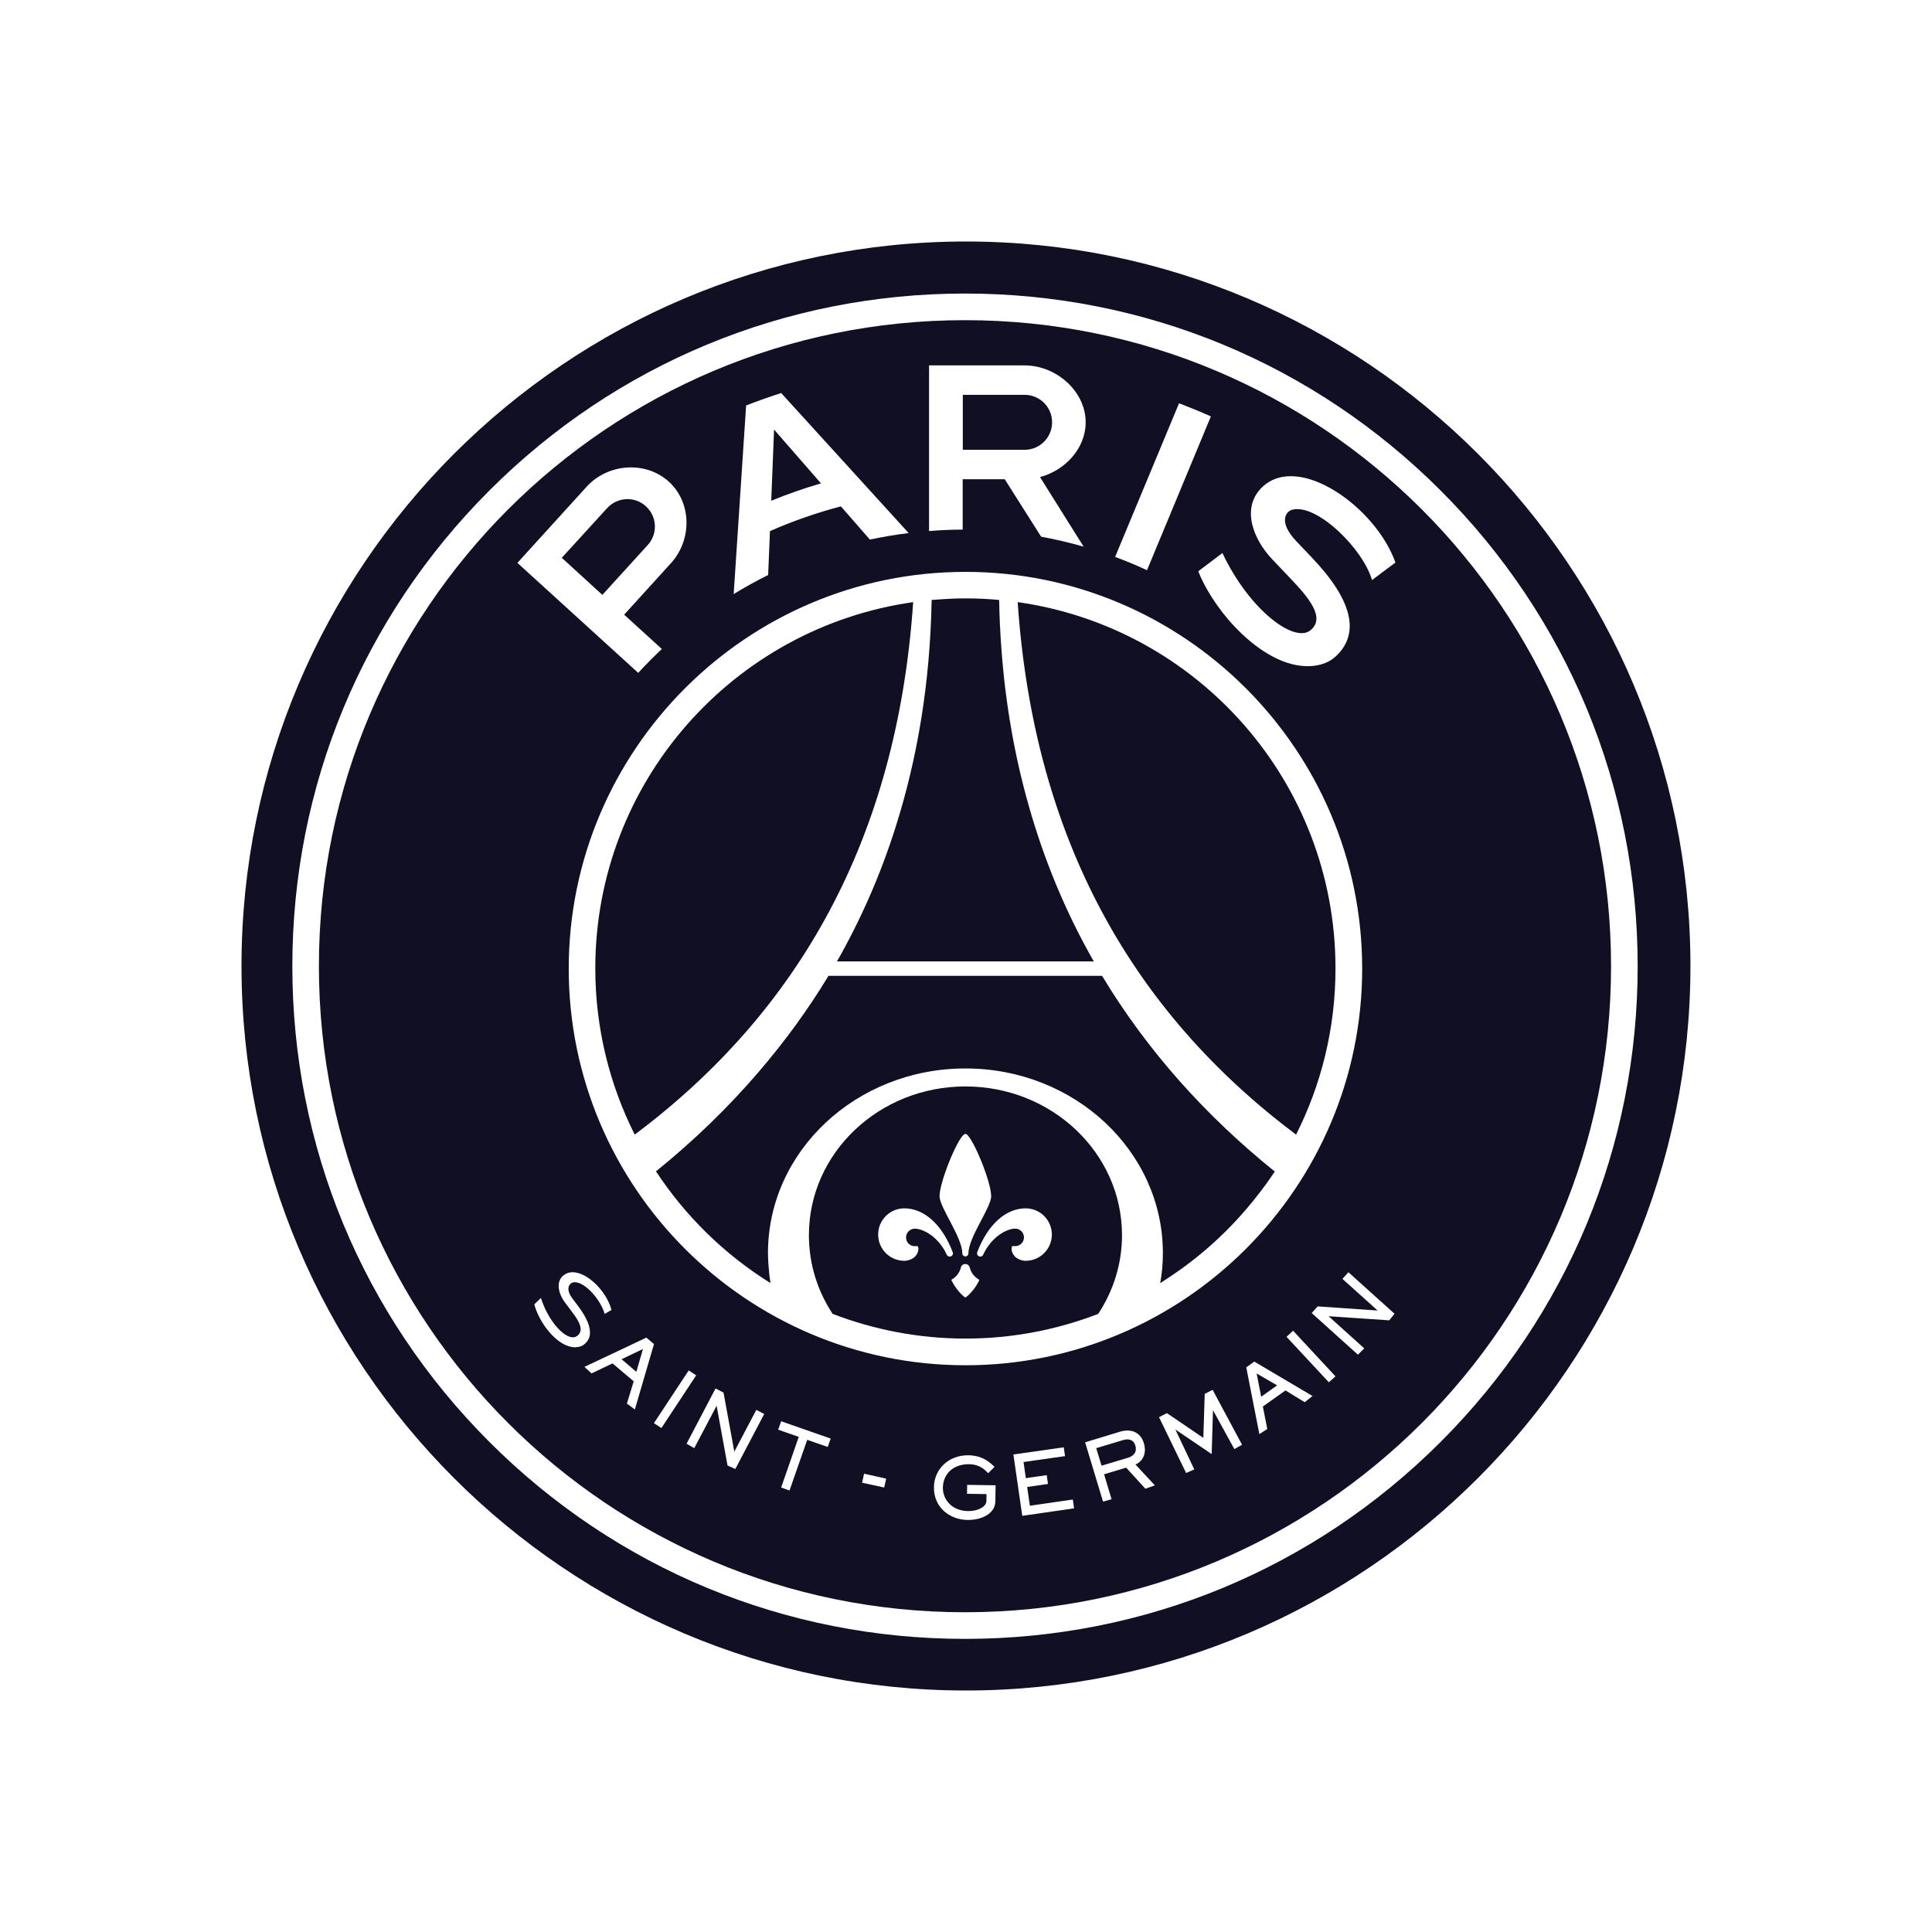 <svg width="32" height="32" viewBox="0 0 32 32" fill="none" xmlns="http://www.w3.org/2000/svg">
<g clip-path="url(#clip0_4_1236)">
<path d="M18.115 15.924C17.661 15.127 17.296 14.26 17.031 13.323C17.296 14.26 17.661 15.127 18.114 15.924H18.115Z" fill="#110F23"/>
<path d="M12.821 7.116L12.774 8.294C13.042 8.184 13.316 8.088 13.598 8.006L12.822 7.116H12.821Z" fill="#110F23"/>
<path d="M10.699 8.386C10.514 8.216 10.226 8.23 10.056 8.416L9.305 9.239L9.977 9.853L10.728 9.028C10.898 8.842 10.884 8.554 10.698 8.386H10.699Z" fill="#110F23"/>
<path d="M18.804 23.943C18.771 23.831 18.677 23.829 18.596 23.854L18.157 23.986L18.245 24.276L18.683 24.145C18.79 24.113 18.834 24.039 18.805 23.944L18.804 23.943Z" fill="#110F23"/>
<path d="M15.991 17.995C14.559 17.995 13.398 19.097 13.398 20.458C13.398 20.937 13.541 21.384 13.791 21.762C14.474 22.024 15.215 22.171 15.991 22.171C16.766 22.171 17.507 22.025 18.19 21.762C18.439 21.383 18.584 20.937 18.584 20.458C18.584 19.098 17.422 17.995 15.991 17.995ZM15.966 18.792C15.975 18.785 15.983 18.781 15.991 18.781C16.09 18.781 16.417 19.562 16.417 19.813C16.417 20 16.042 20.491 16.04 20.759C16.04 20.759 16.04 20.759 16.04 20.76C16.04 20.788 16.017 20.81 15.989 20.81C15.962 20.81 15.939 20.788 15.939 20.76C15.939 20.492 15.562 20 15.562 19.813C15.562 19.581 15.844 18.889 15.964 18.792H15.966ZM15.681 20.784C15.681 20.784 15.681 20.783 15.681 20.782C15.681 20.782 15.681 20.782 15.681 20.781C15.547 20.488 15.294 20.351 15.152 20.351C15.072 20.351 15.007 20.416 15.007 20.496C15.007 20.576 15.072 20.641 15.152 20.641C15.159 20.641 15.171 20.641 15.177 20.639C15.184 20.639 15.199 20.635 15.206 20.652C15.213 20.666 15.224 20.735 15.162 20.807C15.126 20.848 15.05 20.883 14.979 20.883C14.739 20.883 14.545 20.688 14.545 20.448C14.545 20.208 14.739 20.014 14.979 20.014C15.296 20.014 15.601 20.27 15.778 20.736C15.781 20.744 15.784 20.751 15.784 20.759C15.784 20.789 15.76 20.813 15.73 20.813C15.71 20.813 15.691 20.801 15.682 20.784H15.681ZM16.217 21.212C16.173 21.299 16.1 21.405 16.01 21.478C15.997 21.488 15.993 21.489 15.989 21.489C15.987 21.489 15.982 21.489 15.969 21.478C15.88 21.405 15.806 21.299 15.762 21.212C15.757 21.203 15.758 21.196 15.771 21.189C15.842 21.145 15.897 21.075 15.916 20.991C15.924 20.959 15.954 20.936 15.988 20.936C16.023 20.936 16.052 20.959 16.061 20.991C16.08 21.075 16.135 21.145 16.206 21.189C16.219 21.196 16.22 21.203 16.215 21.212H16.217ZM16.988 20.883C16.917 20.883 16.842 20.848 16.805 20.807C16.742 20.735 16.755 20.666 16.76 20.651C16.767 20.634 16.783 20.637 16.79 20.638C16.796 20.639 16.808 20.64 16.815 20.64C16.895 20.64 16.96 20.575 16.96 20.495C16.96 20.415 16.895 20.35 16.815 20.35C16.672 20.35 16.421 20.488 16.285 20.78V20.781C16.285 20.782 16.285 20.782 16.285 20.784C16.275 20.801 16.257 20.813 16.236 20.813C16.206 20.813 16.183 20.789 16.183 20.759C16.183 20.751 16.185 20.743 16.188 20.736C16.365 20.27 16.67 20.014 16.987 20.014C17.227 20.014 17.422 20.208 17.422 20.448C17.422 20.688 17.227 20.883 16.987 20.883H16.988Z" fill="#110F23"/>
<path d="M12.764 21.252C12.746 21.147 12.735 21.039 12.727 20.932C12.734 21.039 12.745 21.146 12.763 21.251L12.764 21.252Z" fill="#110F23"/>
<path d="M10.54 22.722L10.649 22.344L10.295 22.513L10.54 22.722Z" fill="#110F23"/>
<path d="M16.856 9.973C17.125 13.911 18.767 16.767 21.467 18.793C21.885 17.965 22.12 17.03 22.12 16.04C22.12 12.949 19.831 10.393 16.856 9.973Z" fill="#110F23"/>
<path d="M15.983 5.303C10.073 5.303 5.282 10.093 5.282 16.004C5.282 21.914 10.073 26.704 15.983 26.704C21.893 26.704 26.684 21.913 26.684 16.004C26.684 10.094 21.893 5.303 15.983 5.303ZM19.528 6.679C19.706 6.747 19.882 6.819 20.056 6.897L18.998 9.444C18.825 9.364 18.65 9.291 18.47 9.224L19.529 6.679H19.528ZM15.389 6.052H16.97C17.49 6.052 17.982 6.476 17.982 6.995C17.982 7.428 17.64 7.792 17.226 7.902L17.948 9.054C17.718 8.988 17.483 8.933 17.244 8.889L16.642 7.938H15.945V8.772C15.757 8.772 15.571 8.781 15.388 8.796V6.053L15.389 6.052ZM12.359 6.716C12.55 6.641 12.743 6.573 12.939 6.51L15.05 8.829C14.834 8.855 14.619 8.893 14.408 8.937L13.928 8.387C13.522 8.494 13.13 8.631 12.753 8.797L12.723 9.524C12.528 9.621 12.337 9.726 12.152 9.84L12.358 6.716H12.359ZM9.718 8.06C10.068 7.676 10.694 7.628 11.078 7.978C11.462 8.328 11.462 8.946 11.112 9.329L10.338 10.181L10.962 10.749C10.828 10.877 10.696 11.008 10.571 11.145L8.57 9.323L9.719 8.059L9.718 8.06ZM9.529 22.316C9.492 22.316 9.454 22.309 9.414 22.296C9.291 22.257 9.161 22.151 9.047 21.999C8.938 21.854 8.874 21.7 8.85 21.605V21.603L8.852 21.601L8.959 21.499L8.962 21.506C9.085 21.886 9.337 22.15 9.486 22.15C9.51 22.15 9.532 22.145 9.552 22.132C9.587 22.11 9.608 22.079 9.615 22.041C9.632 21.947 9.551 21.829 9.465 21.716L9.355 21.57C9.28 21.468 9.242 21.353 9.256 21.26C9.265 21.201 9.293 21.154 9.341 21.118C9.383 21.087 9.43 21.072 9.484 21.072C9.725 21.072 10.043 21.38 10.127 21.694V21.697L10.125 21.699C10.098 21.714 10.056 21.738 10.019 21.76L10.014 21.763V21.758C9.948 21.53 9.697 21.238 9.521 21.238C9.515 21.238 9.509 21.238 9.504 21.238C9.468 21.242 9.439 21.266 9.424 21.299C9.408 21.337 9.404 21.404 9.481 21.507L9.578 21.636C9.723 21.829 9.787 21.99 9.769 22.111C9.76 22.176 9.725 22.231 9.665 22.275C9.629 22.301 9.582 22.314 9.528 22.314L9.529 22.316ZM10.384 23.246L10.496 22.879L10.146 22.582L9.798 22.748L9.68 22.64L10.706 22.155L10.832 22.262L10.515 23.346L10.384 23.247V23.246ZM10.831 23.572L11.407 22.699L11.531 22.78L10.955 23.653L10.831 23.572ZM12.179 24.331L12.05 24.273L11.87 23.286H11.868L11.499 23.986L11.372 23.912L11.852 22.997L11.984 23.066L12.162 24.041H12.164L12.527 23.352L12.658 23.42L12.18 24.33L12.179 24.331ZM13.71 23.966L13.37 23.848L13.077 24.687L12.938 24.638L13.23 23.799L12.889 23.68L12.939 23.541L13.759 23.827L13.71 23.966ZM14.645 24.638L14.279 24.558L14.312 24.409L14.678 24.491L14.645 24.638ZM16.485 24.875C16.481 25.059 16.276 25.18 16.019 25.175C15.746 25.171 15.462 24.979 15.469 24.629C15.473 24.336 15.711 24.099 16.041 24.104C16.286 24.107 16.413 24.238 16.472 24.297L16.367 24.401C16.317 24.351 16.239 24.256 16.053 24.252C15.78 24.248 15.62 24.423 15.617 24.639C15.614 24.84 15.77 25.024 16.03 25.028C16.208 25.031 16.337 24.95 16.338 24.863L16.34 24.747L16.017 24.742L16.019 24.594L16.49 24.601L16.486 24.875H16.485ZM16.932 25.109L16.785 24.091L17.619 23.972L17.64 24.118L16.953 24.216L16.991 24.483L17.337 24.433L17.358 24.579L17.013 24.629L17.058 24.94L17.769 24.837L17.79 24.983L16.932 25.107V25.109ZM18.972 24.659L18.653 24.309L18.287 24.419L18.411 24.832L18.27 24.872L17.973 23.889L18.553 23.713C18.709 23.666 18.884 23.701 18.945 23.901C19.009 24.115 18.887 24.225 18.807 24.257L19.128 24.602L18.972 24.658V24.659ZM20.444 24L20.093 23.361H20.091L20.069 24.084L19.471 23.679H19.469L19.781 24.338L19.646 24.398L19.197 23.473L19.328 23.406L19.931 23.816L19.954 23.087L20.085 23.02L20.572 23.929L20.444 24.002V24ZM15.991 22.613C12.368 22.613 9.42 19.666 9.42 16.043C9.42 12.42 12.368 9.472 15.991 9.472C19.613 9.472 22.562 12.42 22.562 16.043C22.562 19.666 19.613 22.613 15.991 22.613ZM21.61 23.225L21.292 23.03L20.917 23.296L20.99 23.669L20.859 23.753L20.642 22.648L20.775 22.552L21.739 23.122L21.61 23.225ZM22.009 22.894L21.309 22.142L21.418 22.041L22.12 22.797L22.009 22.895V22.894ZM23.01 21.869L22.01 21.801L22.008 21.803L22.596 22.333L22.492 22.438L21.726 21.748L21.825 21.638L22.815 21.706V21.704L22.235 21.182L22.334 21.072L23.098 21.76L23.01 21.869ZM22.725 9.608C22.58 9.098 21.822 8.344 21.409 8.441C21.293 8.469 21.171 8.648 21.47 8.963L21.739 9.246C22.388 9.93 22.538 10.488 22.125 10.871C21.96 11.025 21.708 11.063 21.456 11.013C21.135 10.95 20.777 10.725 20.449 10.378C20.159 10.073 19.943 9.712 19.847 9.462L20.247 9.16C20.695 10.107 21.439 10.659 21.706 10.439C21.956 10.233 21.684 9.907 21.373 9.58L21.068 9.259C20.754 8.928 20.55 8.405 20.91 8.065C21.516 7.493 22.792 8.406 23.113 9.318C23.113 9.318 22.846 9.515 22.725 9.608Z" fill="#110F23"/>
<path d="M16.549 9.937C16.554 10.214 16.567 10.486 16.586 10.753C16.567 10.486 16.553 10.214 16.549 9.937Z" fill="#110F23"/>
<path d="M15.999 4C9.382 4 4 9.383 4 15.999C4 22.615 9.382 28 15.999 28C22.616 28 27.999 22.616 27.999 15.999C27.999 9.382 22.616 4 15.999 4ZM23.862 23.882C21.758 25.986 18.96 27.145 15.983 27.145C13.007 27.145 10.209 25.986 8.105 23.882C6.001 21.777 4.842 18.98 4.842 16.004C4.842 13.028 6.001 10.23 8.105 8.125C10.209 6.021 13.007 4.862 15.983 4.862C18.96 4.862 21.758 6.021 23.862 8.125C25.966 10.23 27.125 13.028 27.125 16.004C27.125 18.98 25.966 21.778 23.862 23.882Z" fill="#110F23"/>
<path d="M21.153 22.946L20.814 22.749L20.889 23.134L21.153 22.946Z" fill="#110F23"/>
<path d="M17.426 6.994C17.426 6.743 17.222 6.54 16.972 6.54H15.947V7.45H16.972C17.222 7.45 17.426 7.246 17.426 6.995V6.994Z" fill="#110F23"/>
<path d="M15.127 9.973C12.15 10.393 9.86 12.949 9.86 16.04C9.86 17.03 10.097 17.965 10.513 18.793C13.215 16.767 14.857 13.911 15.125 9.973H15.127Z" fill="#110F23"/>
<path d="M15.43 9.937C15.461 9.934 15.492 9.933 15.521 9.931C15.491 9.933 15.46 9.934 15.43 9.937Z" fill="#110F23"/>
<path d="M13.862 15.924H18.116C17.661 15.127 17.296 14.26 17.033 13.323C16.806 12.52 16.654 11.664 16.587 10.753C16.567 10.486 16.553 10.214 16.549 9.937C16.365 9.92 16.18 9.911 15.991 9.911C15.833 9.911 15.677 9.919 15.523 9.931C15.492 9.933 15.461 9.935 15.431 9.937C15.406 11.306 15.197 12.557 14.834 13.699C14.583 14.493 14.256 15.234 13.863 15.924H13.862Z" fill="#110F23"/>
<path d="M18.256 16.163H13.722C13.383 16.725 12.996 17.252 12.573 17.746C12.058 18.347 11.487 18.899 10.865 19.401C11.355 20.147 12.003 20.78 12.762 21.252C12.744 21.147 12.734 21.04 12.727 20.933C12.724 20.874 12.72 20.815 12.72 20.756C12.72 19.066 14.184 17.697 15.991 17.697C17.797 17.697 19.261 19.066 19.261 20.756C19.261 20.925 19.246 21.091 19.217 21.253C19.25 21.233 19.281 21.21 19.314 21.189C19.885 20.82 20.39 20.358 20.808 19.825C20.915 19.689 21.019 19.55 21.114 19.404C19.978 18.489 19.007 17.412 18.255 16.165L18.256 16.163Z" fill="#110F23"/>
</g>
<defs>
<clipPath id="clip0_4_1236">
<rect width="23.999" height="24" fill="white" transform="translate(4 4)"/>
</clipPath>
</defs>
</svg>

